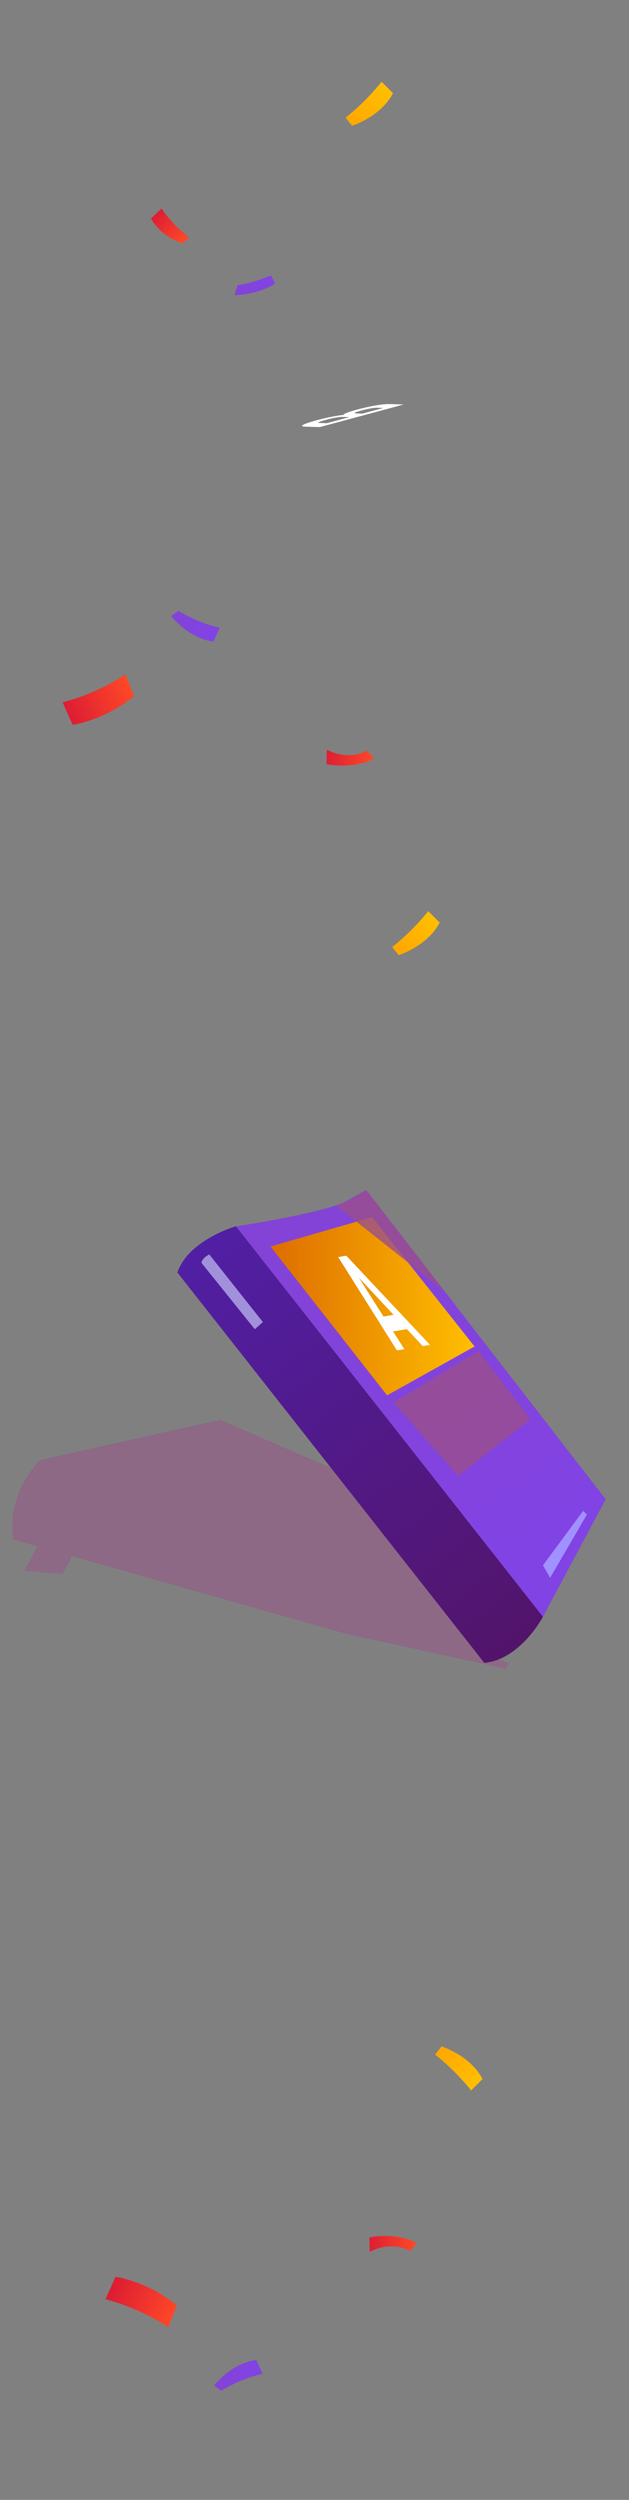 <?xml version="1.0" encoding="utf-8"?>
<!-- Generator: Adobe Illustrator 29.4.0, SVG Export Plug-In . SVG Version: 9.03 Build 55982)  -->
<svg version="1.0" id="Layer_1" xmlns="http://www.w3.org/2000/svg" xmlns:xlink="http://www.w3.org/1999/xlink" x="0px" y="0px"
	 viewBox="0 0 545.68 2168.01" enable-background="new 0 0 545.68 2168.01" xml:space="preserve">
<rect x="0" y="0" width="545.68" height="2168.01" fill="#808080" stroke="none"/>
<g>
	
		<linearGradient id="SVGID_1_" gradientUnits="userSpaceOnUse" x1="-1318.78" y1="2363.356" x2="-1318.78" y2="2303.773" gradientTransform="matrix(0.221 0.495 -0.913 0.407 2509.17 312.171)">
		<stop  offset="1.984130e-03" style="stop-color:#DD1D33"/>
		<stop  offset="1" style="stop-color:#FF4827"/>
	</linearGradient>
	<path fill-rule="evenodd" clip-rule="evenodd" fill="url(#SVGID_1_)" d="M108.76,584.81c0,0-21.83,15.76-54.43,24.24l8.7,19.54
		c0,0,27.38-3.69,53.23-24.85L108.76,584.81z"/>
	
		<linearGradient id="SVGID_00000068654243218405718850000000328159264157829053_" gradientUnits="userSpaceOnUse" x1="1387.908" y1="3397.503" x2="1387.908" y2="3362.666" gradientTransform="matrix(-0.392 0.375 -0.691 -0.723 3027.702 2120.342)">
		<stop  offset="1.984130e-03" style="stop-color:#DD1D33"/>
		<stop  offset="1" style="stop-color:#FF4827"/>
	</linearGradient>
	<path fill-rule="evenodd" clip-rule="evenodd" fill="url(#SVGID_00000068654243218405718850000000328159264157829053_)" d="
		M164.2,205.99c0,0-12.98-8.91-24.08-25.17l-9.04,8.65c0,0,7.01,15.15,27.42,21.54L164.2,205.99z"/>
	
		<linearGradient id="SVGID_00000037667401916184597440000004051653511461313465_" gradientUnits="userSpaceOnUse" x1="-42.569" y1="2540.14" x2="-42.569" y2="2499.018" gradientTransform="matrix(-0.013 0.542 -1 -0.024 2822.212 739.933)">
		<stop  offset="1.984130e-03" style="stop-color:#DD1D33"/>
		<stop  offset="1" style="stop-color:#FF4827"/>
	</linearGradient>
	<path fill-rule="evenodd" clip-rule="evenodd" fill="url(#SVGID_00000037667401916184597440000004051653511461313465_)" d="
		M318.37,650.99c0,0-14.5,9.45-34.83-0.82l-0.29,12.51c0,0,22.28,4.99,41.25-4.89L318.37,650.99z"/>
	
		<linearGradient id="SVGID_00000041983812314880271770000012020153052847871622_" gradientUnits="userSpaceOnUse" x1="-1684.492" y1="2328.307" x2="-1684.492" y2="2291.591" gradientTransform="matrix(0.15 0.521 -0.961 0.277 2693.002 486.545)">
		<stop  offset="5.586590e-03" style="stop-color:#8343D6"/>
		<stop  offset="1" style="stop-color:#8143E5"/>
	</linearGradient>
	<path fill-rule="evenodd" clip-rule="evenodd" fill="url(#SVGID_00000041983812314880271770000012020153052847871622_)" d="
		M235.08,238.91c0,0-16.39,6.89-29.04,8.37l-2.6,8.69c0,0,19.48-0.02,35.3-10.09L235.08,238.91z"/>
	
		<linearGradient id="SVGID_00000081612619906904468610000000814778154036161152_" gradientUnits="userSpaceOnUse" x1="646.102" y1="3098.595" x2="646.102" y2="3055.789" gradientTransform="matrix(-0.205 0.502 -0.925 -0.379 3148.691 1384.461)">
		<stop  offset="5.586590e-03" style="stop-color:#8343D6"/>
		<stop  offset="1" style="stop-color:#8143E5"/>
	</linearGradient>
	<path fill-rule="evenodd" clip-rule="evenodd" fill="url(#SVGID_00000081612619906904468610000000814778154036161152_)" d="
		M190.64,544.39c0,0-17.19-3.17-35.8-14.66l-6.31,4.55c0,0,15.07,19.49,36.61,22.12L190.64,544.39z"/>
	
		<linearGradient id="SVGID_00000058590824705828184310000011228967464170137482_" gradientUnits="userSpaceOnUse" x1="-1397.333" y1="1154.477" x2="-1397.333" y2="1109.029" gradientTransform="matrix(0.399 0.367 -0.677 0.736 1644.827 -226.771)">
		<stop  offset="0" style="stop-color:#FFA700"/>
		<stop  offset="1" style="stop-color:#FFBF00"/>
	</linearGradient>
	<path fill-rule="evenodd" clip-rule="evenodd" fill="url(#SVGID_00000058590824705828184310000011228967464170137482_)" d="
		M331.02,70.89c0,0-12.95,16.83-31.26,31.1l5.63,7.08c0,0,24.97-7.79,35.55-28.25L331.02,70.89z"/>
	
		<linearGradient id="SVGID_00000034805913867655887050000002170134104860768934_" gradientUnits="userSpaceOnUse" x1="-443.844" y1="1656.127" x2="-443.844" y2="1610.679" gradientTransform="matrix(0.399 0.367 -0.677 0.736 1644.827 -226.771)">
		<stop  offset="0" style="stop-color:#FFA700"/>
		<stop  offset="1" style="stop-color:#FFBF00"/>
	</linearGradient>
	<path fill-rule="evenodd" clip-rule="evenodd" fill="url(#SVGID_00000034805913867655887050000002170134104860768934_)" d="
		M371.5,790.17c0,0-12.95,16.83-31.26,31.1l5.63,7.08c0,0,24.97-7.79,35.55-28.25L371.5,790.17z"/>
	
		<linearGradient id="SVGID_00000012460304750643236470000011785721493182294423_" gradientUnits="userSpaceOnUse" x1="303.339" y1="2714.361" x2="303.339" y2="2654.779" gradientTransform="matrix(0.221 -0.495 -0.913 -0.407 2509.17 3237.299)">
		<stop  offset="1.984130e-03" style="stop-color:#DD1D33"/>
		<stop  offset="1" style="stop-color:#FF4827"/>
	</linearGradient>
	<path fill-rule="evenodd" clip-rule="evenodd" fill="url(#SVGID_00000012460304750643236470000011785721493182294423_)" d="
		M145.95,2018.28c0,0-21.83-15.76-54.43-24.24l8.7-19.54c0,0,27.38,3.69,53.23,24.85L145.95,2018.28z"/>
	
		<linearGradient id="SVGID_00000179630879574044919480000011980552121989773756_" gradientUnits="userSpaceOnUse" x1="1700.297" y1="2480.617" x2="1700.297" y2="2439.495" gradientTransform="matrix(-0.013 -0.542 -1 0.024 2822.212 2809.537)">
		<stop  offset="1.984130e-03" style="stop-color:#DD1D33"/>
		<stop  offset="1" style="stop-color:#FF4827"/>
	</linearGradient>
	<path fill-rule="evenodd" clip-rule="evenodd" fill="url(#SVGID_00000179630879574044919480000011980552121989773756_)" d="
		M355.56,1952.09c0,0-14.5-9.45-34.83,0.82l-0.29-12.51c0,0,22.28-4.99,41.25,4.89L355.56,1952.09z"/>
	
		<linearGradient id="SVGID_00000014600567138880167550000006493435162962903947_" gradientUnits="userSpaceOnUse" x1="2235.202" y1="2705.729" x2="2235.202" y2="2662.923" gradientTransform="matrix(-0.205 -0.502 -0.925 0.379 3148.691 2165.009)">
		<stop  offset="5.586590e-03" style="stop-color:#8343D6"/>
		<stop  offset="1" style="stop-color:#8143E5"/>
	</linearGradient>
	<path fill-rule="evenodd" clip-rule="evenodd" fill="url(#SVGID_00000014600567138880167550000006493435162962903947_)" d="
		M227.83,2058.69c0,0-17.19,3.17-35.8,14.66l-6.31-4.55c0,0,15.07-19.49,36.61-22.12L227.83,2058.69z"/>
	
		<linearGradient id="SVGID_00000008119650589697908380000005580264882626170548_" gradientUnits="userSpaceOnUse" x1="788.922" y1="2327.056" x2="788.922" y2="2281.608" gradientTransform="matrix(0.399 -0.367 -0.677 -0.736 1644.827 3776.241)">
		<stop  offset="0" style="stop-color:#FFA700"/>
		<stop  offset="1" style="stop-color:#FFBF00"/>
	</linearGradient>
	<path fill-rule="evenodd" clip-rule="evenodd" fill="url(#SVGID_00000008119650589697908380000005580264882626170548_)" d="
		M408.69,1812.91c0,0-12.95-16.83-31.26-31.1l5.63-7.08c0,0,24.97,7.79,35.55,28.25L408.69,1812.91z"/>
</g>
<g>
	<defs>
		<rect id="SVGID_00000181801290209566079050000014365898603152179897_" x="-7.76" y="-2332.37" width="3840" height="2160"/>
	</defs>
	<clipPath id="SVGID_00000067951672308404131050000008568442906673123985_">
		<use xlink:href="#SVGID_00000181801290209566079050000014365898603152179897_"  overflow="visible"/>
	</clipPath>
	<g opacity="0.25" clip-path="url(#SVGID_00000067951672308404131050000008568442906673123985_)">
		<path fill="#EEEEEE" d="M-44.92-1630.61c368.56,33.36,747.19-56.03,1061.91-250.71c314.73-194.67,563.78-493.54,698.52-838.21
			c49.83-127.48,87.63-266.14,183.91-363.43c176.07-177.92,503.19-134.12,665.52,56.41c162.33,190.53,172.26,479.14,72.68,708.78
			c-48.26,111.28-118.82,211.71-168.02,322.58c-49.2,110.87-75.84,240.01-31.4,352.87c54.8,139.16,207.64,220.33,356.74,232
			c149.1,11.67,296.3-33.61,437.73-82.26c109.62-37.7,220.72-78.21,336.6-81.44c115.87-3.24,239.92,37.84,305.64,133.32
			c111.38,161.8,3,393.72-157.92,506.36c-160.92,112.64-361.32,151.76-536.42,240.78c-311.5,158.36-519.39,459.59-733.08,736.09
			c-213.69,276.49-470.36,554.26-812.21,626.72c-75.03,15.9-158.22,19.89-223.51-20.36c-113.04-69.7-118.6-230.59-98.91-361.93
			c21.32-142.22,56.83-284.21,47.98-427.74c-8.85-143.53-72.46-294.17-199.86-360.87c-139.07-72.81-307.9-27.63-457.82,18.92
			C438.11-400.44,173.07-318.16-91.97-235.87c-80.91,25.12-163.47,50.49-248.17,49.37c-84.71-1.12-173.48-33.17-222.34-102.38
			c-87.56-124.03-14.12-293.68,60.23-426.05c167.76-298.68,335.52-597.35,503.28-896.03"/>
	</g>
</g>
<g>
	<g opacity="0.48">
		<path fill-rule="evenodd" clip-rule="evenodd" fill="#9A4F8B" d="M476.31,1354.63l-285.45-123.3l-155.96,34.84
			c0,0-28.96,26.28-23.72,68.89l21.17,5.99c-3.23,6.43-6.96,13.41-11.49,21.02l32.92,2.96c0,0,3.78-4.58,8.54-15.5l238.36,67.5
			l138.62,30.32l1.78-5.18l-13.73-5.26c3.37-21.32,8.01-37.57,12.47-49.55l-3.15-1.05l2.85-0.41l0.89-0.13c0,0,0,0,0,0l0.01,0l0,0
			c0.63-1.62,1.23-3.14,1.84-4.59l-12.7-5.33l15.8-1.62l-0.02-0.01l0,0l0.02,0c2.56-5.36,4.78-9.08,6.33-11.44l22.76-2.8
			L476.31,1354.63z M102.53,1333.32l-14.05-0.31v0l-19.91-0.54c0-0.01,0.01-0.03,0.01-0.04L102.53,1333.32z M109.28,1333.58
			l13.5,0.37l0.01-0.08l36.57,0.97c0-0.01,0-0.03,0.01-0.04c0,0.01,0,0.05,0,0.05l0.31,0.12L109.28,1333.58L109.28,1333.58z
			 M15.07,1320.97c0,6.05,0.51,10.05,0.51,10.05l4.54,0.12l7.56,0.21c0,0,0-0.01,0-0.01l9.24,0.24c0,0,0,0.01-0.01,0.01l-21.34-0.58
			C15.58,1331.02,14.92,1327.15,15.07,1320.97z"/>
	</g>
	<g>
		<g>
			
				<linearGradient id="SVGID_00000019659939859552304500000017322160858730575490_" gradientUnits="userSpaceOnUse" x1="1653.606" y1="1933.349" x2="1653.606" y2="1487.771" gradientTransform="matrix(0.786 -0.618 -0.618 -0.786 69.954 3619.742)">
				<stop  offset="5.586590e-03" style="stop-color:#511FA4"/>
				<stop  offset="1" style="stop-color:#52146A"/>
			</linearGradient>
			<path fill-rule="evenodd" clip-rule="evenodd" fill="url(#SVGID_00000019659939859552304500000017322160858730575490_)" d="
				M153.88,1103.55c0,0,3.18-10.47,13.53-19.67c16.84-14.98,37.35-20.35,37.35-20.35l266.26,338.58c0,0-19.35,36.98-50.88,40.01
				L153.88,1103.55z"/>
			
				<linearGradient id="SVGID_00000067918128346524634450000007400666268467847043_" gradientUnits="userSpaceOnUse" x1="1738.863" y1="1969.216" x2="1738.863" y2="1539.575" gradientTransform="matrix(0.828 -0.561 -0.561 -0.828 -75.365 3631.957)">
				<stop  offset="5.586590e-03" style="stop-color:#8343D6"/>
				<stop  offset="1" style="stop-color:#8143E5"/>
			</linearGradient>
			<path fill-rule="evenodd" clip-rule="evenodd" fill="url(#SVGID_00000067918128346524634450000007400666268467847043_)" d="
				M471.02,1402.12l54.44-101.88l-207.8-268.29c0,0-15.22,8.79-19.21,10.64c-21.77,10.11-93.68,20.96-93.68,20.96L471.02,1402.12z"
				/>
			<path fill-rule="evenodd" clip-rule="evenodd" fill="#A190DA" d="M228.08,1146.57l-7.05,6.2l-46.22-57.53
				c0,0-0.13-3.88,6.77-7.33L228.08,1146.57z"/>
			
				<linearGradient id="SVGID_00000044153327244071383770000012209385872931606442_" gradientUnits="userSpaceOnUse" x1="426.369" y1="1132.827" x2="603.379" y2="1132.827" gradientTransform="matrix(-1 0 0 1 838.062 0)">
				<stop  offset="0" style="stop-color:#FFBF00"/>
				<stop  offset="1" style="stop-color:#DD6D00"/>
			</linearGradient>
			
				<polygon fill-rule="evenodd" clip-rule="evenodd" fill="url(#SVGID_00000044153327244071383770000012209385872931606442_)" points="
				411.69,1167.71 322.84,1055.56 234.68,1081.01 335.79,1210.09 			"/>
			<polygon fill-rule="evenodd" clip-rule="evenodd" fill="#A190FF" points="509.18,1313.43 477.26,1368.36 471.02,1357.52 
				505.85,1310.33 			"/>
			<polygon opacity="0.8" fill-rule="evenodd" clip-rule="evenodd" fill="#9A4F8B" points="415.03,1171.66 460.18,1230.79 
				397.49,1280.03 341.42,1216.37 			"/>
			<path opacity="0.8" fill-rule="evenodd" clip-rule="evenodd" fill="#9A4F8B" d="M291.39,1045.34l94.73,75l-68.46-88.39
				C317.65,1031.95,305.7,1041.18,291.39,1045.34z"/>
		</g>
		<g>
			<g enable-background="new    ">
				<defs>
					<polygon id="SVGID_00000151504340780325707470000005601409607855301248_" enable-background="new    " points="373.09,1166.36 
						311.28,1087.21 282.54,1091.98 344.35,1171.13 					"/>
				</defs>
				<clipPath id="SVGID_00000058590721243925676160000002126345157724953535_">
					<use xlink:href="#SVGID_00000151504340780325707470000005601409607855301248_"  overflow="visible"/>
				</clipPath>
				<g clip-path="url(#SVGID_00000058590721243925676160000002126345157724953535_)">
					<path fill="#FFFFFF" d="M341.44,1140.28l-30.18-32.34l21.45,33.79L341.44,1140.28 M293.39,1090.18l7.05-1.17l72.66,77.35
						l-6.35,1.05l-13.75-14.73l-12.01,1.99l9.77,15.39l-6.4,1.06L293.39,1090.18"/>
				</g>
			</g>
		</g>
	</g>
	<g>
		<g enable-background="new    ">
			<defs>
				<polygon id="SVGID_00000142855045309129554810000001098466300294721170_" enable-background="new    " points="277.39,370.41 
					350.29,350.79 327.96,350.12 255.07,369.74 				"/>
			</defs>
			<clipPath id="SVGID_00000127755431957802325070000008920718242408344449_">
				<use xlink:href="#SVGID_00000142855045309129554810000001098466300294721170_"  overflow="visible"/>
			</clipPath>
			<g clip-path="url(#SVGID_00000127755431957802325070000008920718242408344449_)">
				<path fill="#FFFFFF" d="M283.42,367.03l19.63-5.28l-5.8-0.17c-1.43-0.04-3.45,0.16-6.07,0.61c-2.62,0.45-5.49,1.1-8.63,1.94
					c-3.06,0.82-5.03,1.47-5.9,1.95c-0.87,0.47-0.6,0.73,0.84,0.77L283.42,367.03 M314.33,358.71l18.27-4.92l-5.38-0.16
					c-1.4-0.04-3.28,0.14-5.64,0.55c-2.36,0.41-5,1.01-7.92,1.79c-2.92,0.79-4.79,1.4-5.6,1.85c-0.81,0.44-0.51,0.69,0.89,0.73
					L314.33,358.71 M338.18,350.43l12.11,0.36l-72.89,19.61l-12.65-0.38c-1.99-0.06-2.87-0.34-2.66-0.83
					c0.22-0.49,1.42-1.15,3.61-1.97c2.18-0.82,5.22-1.75,9.12-2.8c4.32-1.16,8.68-2.18,13.09-3.04c4.4-0.87,7.81-1.38,10.24-1.54
					c-0.33-0.36,0.48-0.94,2.42-1.74c1.94-0.79,5.04-1.76,9.28-2.91c3.62-0.97,7.23-1.83,10.83-2.58c3.59-0.74,6.92-1.31,9.96-1.7
					C333.67,350.54,336.19,350.37,338.18,350.43"/>
			</g>
		</g>
	</g>
</g>
</svg>
